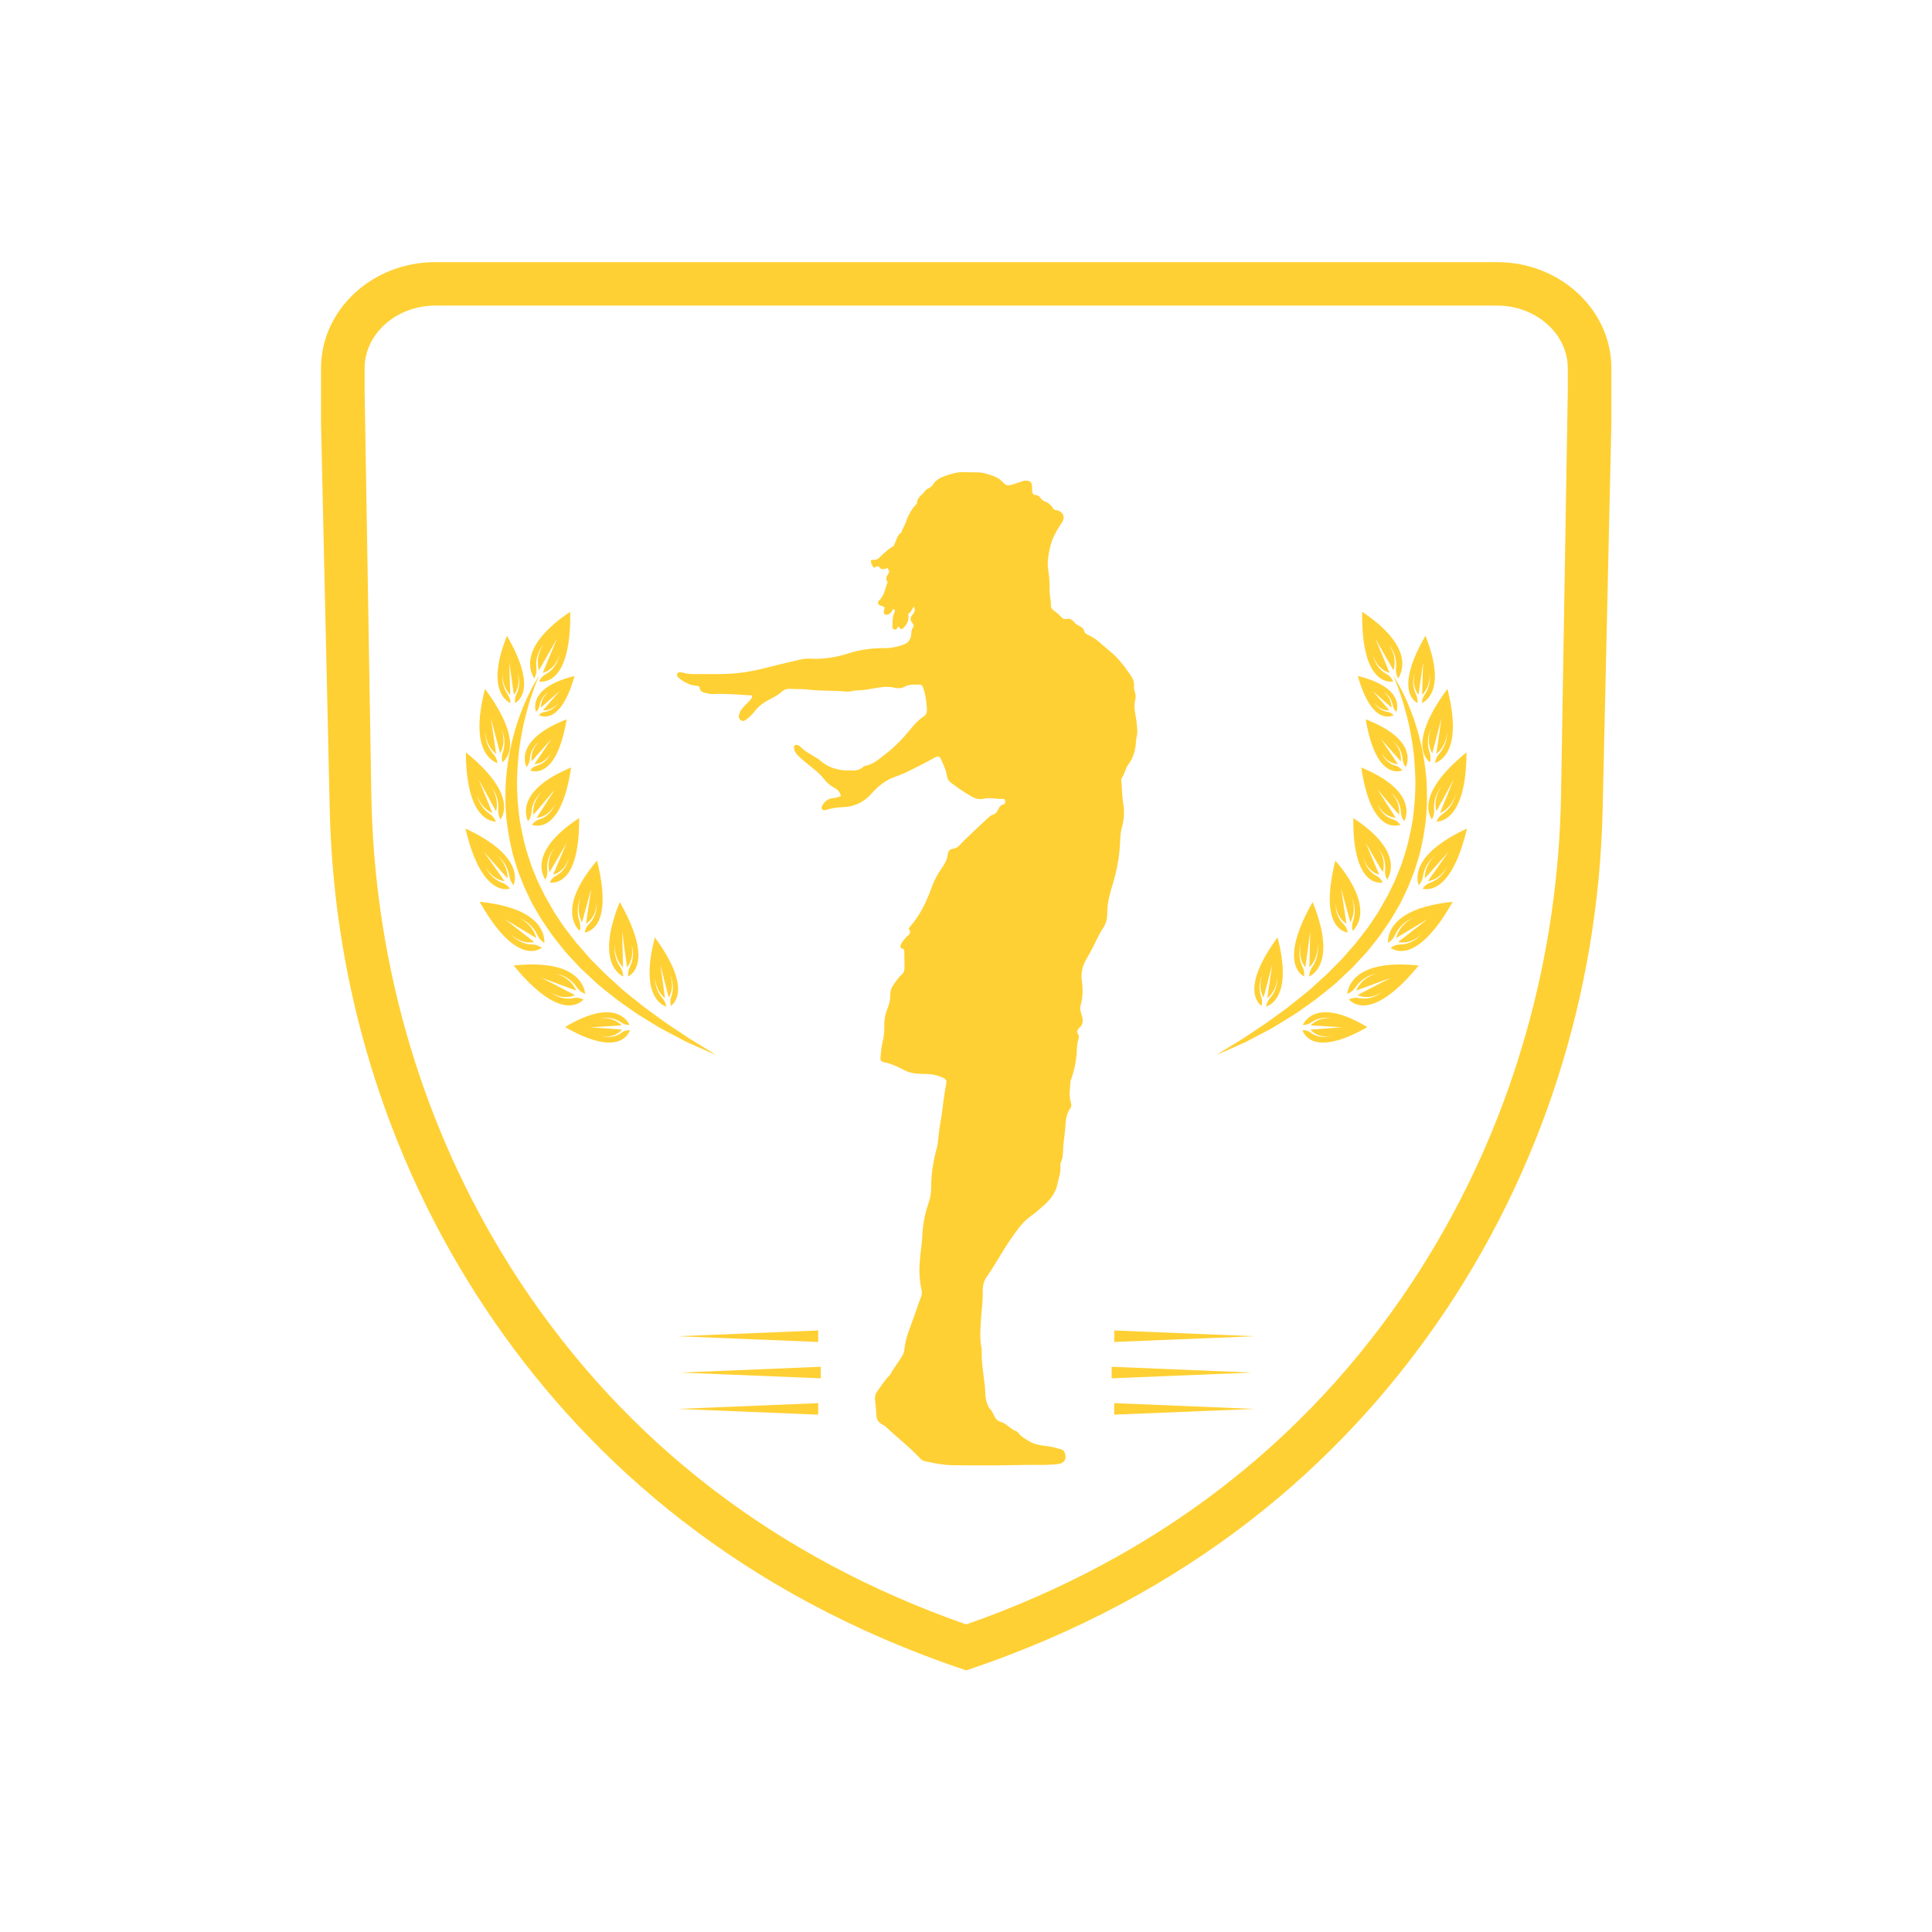 <svg xmlns="http://www.w3.org/2000/svg" xmlns:xlink="http://www.w3.org/1999/xlink" width="500" zoomAndPan="magnify" viewBox="0 0 375 375" height="500" preserveAspectRatio="xMidYMid meet" version="1.0"><defs><clipPath id="3656036b20"><path d="M 62.254 50.398 L 312.824 50.398 L 312.824 324.816 L 62.254 324.816 Z M 62.254 50.398 " clip-rule="nonzero"/></clipPath><clipPath id="95ddfe1e58"><path d="M 131.355 91.523 L 220.844 91.523 L 220.844 284.492 L 131.355 284.492 Z M 131.355 91.523 " clip-rule="nonzero"/></clipPath></defs><path fill="#ffd034" d="M 216.273 258.242 L 243.512 259.363 L 216.273 260.477 Z M 216.273 258.242 " fill-opacity="1" fill-rule="nonzero"/><path fill="#ffd034" d="M 215.773 265.289 L 243.031 266.414 L 215.773 267.531 Z M 215.773 265.289 " fill-opacity="1" fill-rule="nonzero"/><path fill="#ffd034" d="M 216.273 272.348 L 243.512 273.469 L 216.273 274.586 Z M 216.273 272.348 " fill-opacity="1" fill-rule="nonzero"/><path fill="#ffd034" d="M 158.809 260.477 L 131.562 259.363 L 158.809 258.242 Z M 158.809 260.477 " fill-opacity="1" fill-rule="nonzero"/><path fill="#ffd034" d="M 159.301 267.531 L 132.043 266.414 L 159.301 265.289 Z M 159.301 267.531 " fill-opacity="1" fill-rule="nonzero"/><path fill="#ffd034" d="M 158.809 274.586 L 131.562 273.469 L 158.809 272.348 Z M 158.809 274.586 " fill-opacity="1" fill-rule="nonzero"/><g clip-path="url(#3656036b20)"><path fill="#ffd034" d="M 304.309 75.789 L 303 154.184 C 302.488 185.531 293.945 216.301 277.707 243.156 C 276.527 245.109 275.312 247.043 274.059 248.941 C 253.398 280.109 224.301 302.422 187.539 315.301 C 150.777 302.422 121.676 280.109 101.023 248.941 C 99.77 247.043 98.547 245.109 97.367 243.156 C 81.137 216.301 72.586 185.531 72.074 154.184 L 70.77 75.789 L 70.77 71.492 C 70.77 64.781 76.938 59.312 84.52 59.312 L 290.559 59.312 C 298.141 59.312 304.309 64.781 304.309 71.492 Z M 290.559 50.879 L 84.52 50.879 C 72.246 50.879 62.309 60.113 62.309 71.492 L 62.309 82.172 L 64 157.094 C 64.805 192.84 75.863 227.691 96.32 257.066 C 114.867 283.695 143.469 309.484 187.539 324.219 C 231.605 309.484 260.211 283.695 278.754 257.066 C 299.211 227.691 310.273 192.84 311.074 157.094 L 312.77 82.172 L 312.77 71.492 C 312.77 60.113 302.832 50.879 290.559 50.879 " fill-opacity="1" fill-rule="nonzero"/></g><path fill="#ffd034" d="M 97.082 138.285 C 96.363 136.938 95.398 135.418 94.137 133.715 C 93.621 135.699 93.324 137.418 93.172 138.898 C 92.473 145.949 95.348 147.691 96.566 148.117 C 96.473 147.465 96.191 146.836 95.762 146.355 C 95.09 145.598 94.137 144.113 94.176 141.848 C 94.176 141.766 94.176 141.699 94.176 141.699 C 94.176 141.754 94.176 141.805 94.176 141.848 C 94.188 142.457 94.367 144.797 96.301 146.344 L 95.281 139.383 L 97.07 146.215 C 98.27 144.172 97.516 141.926 97.293 141.355 C 97.273 141.312 97.266 141.262 97.242 141.223 C 97.242 141.223 97.266 141.273 97.293 141.355 C 98.227 143.457 97.918 145.148 97.586 146.066 C 97.367 146.656 97.355 147.312 97.516 147.957 C 98.508 147.188 100.504 144.664 97.082 138.285 " fill-opacity="1" fill-rule="nonzero"/><path fill="#ffd034" d="M 100.594 127.816 C 100.082 126.527 99.359 125.062 98.398 123.391 C 97.727 125.094 97.266 126.582 96.973 127.871 C 95.602 134.047 98.035 135.953 99.094 136.477 C 99.07 135.891 98.891 135.305 98.547 134.824 C 98.023 134.055 97.305 132.621 97.586 130.625 C 97.594 130.543 97.605 130.488 97.605 130.488 C 97.594 130.543 97.594 130.574 97.586 130.625 C 97.527 131.16 97.457 133.262 99.039 134.875 L 98.848 128.562 L 99.746 134.863 C 101.055 133.199 100.605 131.109 100.465 130.574 C 100.445 130.527 100.434 130.488 100.422 130.445 C 100.422 130.445 100.434 130.488 100.465 130.574 C 101.086 132.559 100.625 134.008 100.23 134.793 C 99.973 135.293 99.895 135.879 99.973 136.465 C 100.945 135.898 103.023 133.914 100.594 127.816 " fill-opacity="1" fill-rule="nonzero"/><path fill="#ffd034" d="M 110.383 124.496 C 110.605 122.918 110.715 121.016 110.684 118.742 C 108.969 119.887 107.605 120.973 106.551 122.012 C 101.469 126.91 102.895 130.434 103.699 131.684 C 104.031 131.109 104.184 130.426 104.117 129.719 C 103.996 128.621 104.094 126.75 105.559 125.051 C 105.629 124.98 105.66 124.938 105.66 124.938 C 105.629 124.969 105.598 125.012 105.559 125.051 C 105.199 125.523 103.871 127.465 104.598 130.125 L 108.109 123.973 L 105.348 130.605 C 107.703 129.941 108.465 127.637 108.625 127.027 C 108.637 126.973 108.648 126.934 108.656 126.879 C 108.656 126.879 108.648 126.934 108.625 127.027 C 108.125 129.355 106.773 130.414 105.902 130.871 C 105.336 131.172 104.906 131.672 104.652 132.293 C 105.988 132.441 109.363 132.016 110.383 124.496 " fill-opacity="1" fill-rule="nonzero"/><path fill="#ffd034" d="M 94.328 149.656 C 93.324 148.543 92.039 147.336 90.426 146.035 C 90.426 148.137 90.566 149.918 90.797 151.426 C 91.879 158.57 95.016 159.438 96.266 159.488 C 96.012 158.875 95.602 158.344 95.078 157.992 C 94.254 157.445 92.992 156.262 92.473 154.031 C 92.453 153.934 92.441 153.883 92.441 153.883 C 92.453 153.934 92.465 153.977 92.473 154.031 C 92.633 154.617 93.387 156.871 95.582 157.82 L 92.902 151.266 L 96.281 157.477 C 96.895 155.109 95.633 153.109 95.281 152.625 C 95.258 152.578 95.227 152.547 95.199 152.504 C 95.199 152.504 95.227 152.547 95.281 152.625 C 96.684 154.418 96.805 156.168 96.715 157.172 C 96.664 157.809 96.812 158.473 97.133 159.059 C 97.863 158.012 99.129 154.93 94.328 149.656 " fill-opacity="1" fill-rule="nonzero"/><path fill="#ffd034" d="M 94.867 163.32 C 93.652 162.496 92.164 161.664 90.336 160.809 C 90.828 162.891 91.359 164.621 91.93 166.043 C 94.598 172.793 97.777 172.781 98.969 172.492 C 98.59 171.957 98.078 171.555 97.496 171.352 C 96.602 171.031 95.121 170.219 94.125 168.145 C 94.074 168.062 94.047 168.02 94.047 168.02 C 94.074 168.062 94.094 168.102 94.125 168.145 C 94.414 168.688 95.633 170.711 97.938 171.039 L 93.887 165.297 L 98.516 170.508 C 98.559 168 96.91 166.375 96.461 165.98 C 96.414 165.949 96.383 165.918 96.352 165.891 C 96.352 165.891 96.395 165.926 96.461 165.98 C 98.195 167.367 98.719 169.066 98.871 170.078 C 98.969 170.73 99.254 171.34 99.691 171.828 C 100.145 170.59 100.637 167.195 94.867 163.32 " fill-opacity="1" fill-rule="nonzero"/><path fill="#ffd034" d="M 112.098 164.121 C 112.309 162.66 112.426 160.898 112.406 158.785 C 110.812 159.828 109.531 160.836 108.539 161.781 C 103.793 166.289 105.098 169.578 105.84 170.742 C 106.152 170.207 106.289 169.562 106.227 168.918 C 106.129 167.902 106.238 166.16 107.617 164.602 C 107.672 164.527 107.703 164.492 107.703 164.492 C 107.672 164.527 107.637 164.559 107.617 164.602 C 107.266 165.043 106.02 166.824 106.672 169.301 L 109.984 163.617 L 107.371 169.762 C 109.57 169.16 110.285 167.027 110.445 166.461 C 110.453 166.414 110.465 166.375 110.477 166.32 C 110.477 166.32 110.465 166.375 110.445 166.461 C 109.953 168.617 108.699 169.59 107.887 170.004 C 107.363 170.27 106.953 170.742 106.711 171.305 C 107.965 171.457 111.086 171.094 112.098 164.121 " fill-opacity="1" fill-rule="nonzero"/><path fill="#ffd034" d="M 116.859 172.387 C 116.711 170.871 116.398 169.098 115.887 167.027 C 114.625 168.508 113.672 169.863 112.949 171.082 C 109.531 176.879 111.547 179.754 112.52 180.691 C 112.695 180.086 112.68 179.414 112.457 178.781 C 112.125 177.812 111.816 176.07 112.738 174.129 C 112.781 174.039 112.801 174 112.801 174 C 112.781 174.039 112.758 174.082 112.738 174.129 C 112.52 174.664 111.773 176.777 112.973 179.031 L 114.754 172.492 L 113.742 179.285 C 115.668 178.066 115.84 175.762 115.855 175.148 C 115.855 175.109 115.867 175.055 115.855 175.004 C 115.855 175.004 115.867 175.066 115.855 175.148 C 115.906 177.414 114.953 178.738 114.293 179.391 C 113.852 179.797 113.582 180.371 113.488 181.004 C 114.707 180.801 117.574 179.539 116.859 172.387 " fill-opacity="1" fill-rule="nonzero"/><path fill="#ffd034" d="M 122.688 179.988 C 122.129 178.57 121.344 176.938 120.301 175.078 C 119.539 176.957 119.023 178.59 118.688 180.02 C 117.141 186.82 119.809 188.957 120.973 189.547 C 120.953 188.895 120.762 188.25 120.383 187.707 C 119.809 186.863 119.023 185.262 119.348 183.066 C 119.355 182.969 119.367 182.914 119.367 182.914 C 119.355 182.969 119.355 183.008 119.348 183.066 C 119.277 183.66 119.188 185.977 120.93 187.77 L 120.762 180.801 L 121.711 187.77 C 123.156 185.934 122.688 183.629 122.527 183.027 C 122.516 182.988 122.504 182.938 122.48 182.895 C 122.48 182.895 122.504 182.945 122.527 183.027 C 123.211 185.23 122.688 186.832 122.246 187.688 C 121.957 188.242 121.863 188.883 121.957 189.535 C 123.027 188.926 125.344 186.75 122.688 179.988 " fill-opacity="1" fill-rule="nonzero"/><path fill="#ffd034" d="M 113.809 197.297 C 112.609 197.754 111.227 198.414 109.672 199.359 C 111.355 200.316 112.82 201.012 114.094 201.484 C 120.129 203.727 121.828 201.129 122.277 199.965 C 121.703 199.922 121.152 200.074 120.703 200.414 C 120 200.949 118.648 201.605 116.711 201.074 C 116.621 201.051 116.582 201.043 116.582 201.043 C 116.621 201.051 116.668 201.062 116.711 201.074 C 117.234 201.191 119.258 201.516 120.723 199.844 L 114.645 199.398 L 120.672 199.027 C 118.977 197.34 116.988 197.637 116.488 197.742 C 116.441 197.754 116.398 197.754 116.359 197.777 C 116.359 197.777 116.41 197.754 116.488 197.742 C 118.355 197.23 119.793 197.922 120.574 198.461 C 121.07 198.816 121.645 198.969 122.203 198.93 C 121.605 197.754 119.559 195.141 113.809 197.297 " fill-opacity="1" fill-rule="nonzero"/><path fill="#ffd034" d="M 129.84 186.227 C 129.176 184.961 128.273 183.543 127.109 181.941 C 126.617 183.801 126.328 185.402 126.188 186.781 C 125.516 193.344 128.191 194.992 129.324 195.387 C 129.238 194.789 128.984 194.199 128.574 193.742 C 127.953 193.039 127.066 191.648 127.121 189.535 C 127.121 189.449 127.121 189.395 127.121 189.395 C 127.121 189.449 127.121 189.488 127.121 189.535 C 127.129 190.102 127.289 192.285 129.086 193.742 L 128.156 187.234 L 129.809 193.625 C 130.93 191.723 130.238 189.617 130.031 189.086 C 130.008 189.043 130 188.996 129.977 188.957 C 129.977 188.957 130 189.012 130.031 189.086 C 130.898 191.047 130.59 192.629 130.277 193.484 C 130.086 194.027 130.066 194.648 130.227 195.254 C 131.133 194.531 133.02 192.195 129.84 186.227 " fill-opacity="1" fill-rule="nonzero"/><path fill="#ffd034" d="M 109.738 154.105 C 110.164 152.715 110.551 151.023 110.863 148.961 C 109.109 149.695 107.684 150.441 106.535 151.18 C 101.117 154.707 101.918 158.129 102.48 159.398 C 102.871 158.945 103.109 158.352 103.152 157.707 C 103.203 156.699 103.57 155.023 105.188 153.754 C 105.25 153.691 105.297 153.672 105.297 153.672 C 105.25 153.691 105.219 153.723 105.188 153.754 C 104.77 154.117 103.262 155.633 103.539 158.152 L 107.703 153.23 L 104.172 158.73 C 106.441 158.535 107.492 156.594 107.734 156.07 C 107.746 156.027 107.766 155.996 107.785 155.945 C 107.785 155.945 107.766 155.996 107.734 156.07 C 106.922 158.09 105.52 158.805 104.637 159.059 C 104.074 159.23 103.602 159.605 103.27 160.113 C 104.504 160.492 107.684 160.707 109.738 154.105 " fill-opacity="1" fill-rule="nonzero"/><path fill="#ffd034" d="M 108.879 144.25 C 109.301 143.004 109.684 141.477 109.992 139.613 C 108.387 140.246 107.082 140.891 106.031 141.527 C 101.035 144.605 101.707 147.734 102.188 148.895 C 102.551 148.488 102.789 147.957 102.832 147.371 C 102.91 146.457 103.262 144.957 104.746 143.832 C 104.812 143.781 104.855 143.758 104.855 143.758 C 104.812 143.781 104.789 143.801 104.746 143.832 C 104.375 144.152 102.973 145.488 103.172 147.785 L 107.051 143.418 L 103.73 148.316 C 105.809 148.188 106.793 146.457 107.031 145.992 C 107.043 145.949 107.062 145.914 107.082 145.871 C 107.082 145.871 107.062 145.914 107.031 145.992 C 106.25 147.797 104.965 148.418 104.156 148.629 C 103.645 148.77 103.203 149.102 102.895 149.555 C 104.008 149.918 106.902 150.188 108.879 144.25 " fill-opacity="1" fill-rule="nonzero"/><path fill="#ffd034" d="M 110.164 134.984 C 110.637 133.977 111.098 132.73 111.527 131.203 C 110.09 131.562 108.926 131.961 107.965 132.398 C 103.422 134.461 103.723 137.16 104.031 138.184 C 104.383 137.875 104.617 137.461 104.715 136.969 C 104.855 136.211 105.297 134.984 106.672 134.199 C 106.73 134.16 106.762 134.148 106.762 134.148 C 106.73 134.16 106.699 134.18 106.672 134.199 C 106.312 134.43 104.996 135.406 104.977 137.352 L 108.668 134.098 L 105.398 137.863 C 107.191 137.984 108.188 136.625 108.418 136.254 C 108.445 136.223 108.465 136.199 108.484 136.16 C 108.484 136.16 108.465 136.199 108.418 136.254 C 107.605 137.684 106.441 138.082 105.742 138.176 C 105.285 138.242 104.875 138.465 104.578 138.816 C 105.496 139.242 107.949 139.766 110.164 134.984 " fill-opacity="1" fill-rule="nonzero"/><path fill="#ffd034" d="M 98.32 175.973 C 96.875 175.57 95.152 175.246 93.094 175.035 C 94.219 177.008 95.27 178.598 96.254 179.867 C 100.945 185.895 104.062 184.719 105.156 183.98 C 104.617 183.562 103.984 183.328 103.355 183.328 C 102.371 183.328 100.676 183.027 99.062 181.246 C 98.988 181.184 98.953 181.145 98.953 181.145 C 98.988 181.184 99.031 181.215 99.062 181.246 C 99.512 181.707 101.336 183.34 103.699 182.848 L 97.957 178.387 L 104.105 182.082 C 103.375 179.465 101.258 178.387 100.703 178.152 C 100.645 178.129 100.605 178.105 100.562 178.098 C 100.562 178.098 100.613 178.105 100.703 178.152 C 102.832 178.953 103.863 180.523 104.316 181.516 C 104.605 182.152 105.09 182.676 105.66 183.02 C 105.719 181.578 105.176 177.883 98.32 175.973 " fill-opacity="1" fill-rule="nonzero"/><path fill="#ffd034" d="M 105.059 187.262 C 103.551 187.152 101.781 187.184 99.703 187.406 C 101.172 189.195 102.5 190.594 103.711 191.68 C 109.43 196.848 112.309 194.992 113.262 194.008 C 112.648 193.688 111.988 193.582 111.367 193.719 C 110.383 193.934 108.648 193.977 106.73 192.5 C 106.641 192.449 106.602 192.406 106.602 192.406 C 106.641 192.449 106.684 192.469 106.73 192.5 C 107.254 192.879 109.352 194.168 111.613 193.152 L 105.137 189.801 L 111.879 192.285 C 110.703 189.758 108.41 189.105 107.812 188.977 C 107.758 188.977 107.715 188.957 107.664 188.957 C 107.664 188.957 107.715 188.965 107.812 188.977 C 110.059 189.348 111.367 190.738 111.996 191.66 C 112.395 192.258 112.961 192.688 113.594 192.918 C 113.402 191.422 112.199 187.758 105.059 187.262 " fill-opacity="1" fill-rule="nonzero"/><path fill="#ffd034" d="M 104.652 131.148 C 104.652 131.148 104.445 131.449 104.105 132.023 C 103.762 132.609 103.25 133.465 102.703 134.609 C 102.148 135.738 101.527 137.137 100.926 138.805 C 100.293 140.461 99.734 142.383 99.242 144.504 C 98.75 146.629 98.387 148.98 98.195 151.488 C 98.055 154.012 98.035 156.68 98.355 159.426 C 98.418 160.105 98.559 160.789 98.656 161.484 C 98.75 162.176 98.859 162.883 99.031 163.566 C 99.18 164.27 99.34 164.965 99.492 165.668 C 99.684 166.363 99.91 167.047 100.121 167.742 L 100.445 168.789 C 100.562 169.129 100.711 169.473 100.828 169.812 C 101.098 170.496 101.367 171.18 101.629 171.863 C 101.918 172.531 102.25 173.195 102.562 173.859 C 102.883 174.523 103.172 175.207 103.562 175.832 C 104.309 177.109 105.008 178.406 105.859 179.594 C 106.281 180.199 106.684 180.812 107.102 181.406 C 107.535 181.992 107.996 182.551 108.445 183.129 C 108.891 183.691 109.332 184.258 109.793 184.816 C 110.273 185.34 110.754 185.848 111.234 186.371 C 111.719 186.883 112.199 187.395 112.68 187.91 C 113.188 188.379 113.691 188.863 114.191 189.328 C 114.684 189.789 115.176 190.262 115.668 190.719 C 116.16 191.18 116.699 191.57 117.203 192.004 C 117.715 192.406 118.223 192.809 118.727 193.219 C 119.227 193.625 119.719 194.016 120.23 194.371 C 121.25 195.094 122.234 195.801 123.199 196.473 C 124.164 197.145 125.156 197.691 126.066 198.277 C 127 198.836 127.871 199.41 128.746 199.871 C 129.625 200.328 130.449 200.77 131.23 201.172 C 132.012 201.574 132.727 201.977 133.418 202.316 C 134.109 202.621 134.742 202.914 135.324 203.168 C 137.621 204.203 138.953 204.746 138.953 204.746 C 138.953 204.746 137.73 203.969 135.594 202.668 C 135.055 202.336 134.465 201.984 133.82 201.586 C 133.188 201.16 132.516 200.711 131.785 200.234 C 131.07 199.754 130.301 199.238 129.484 198.695 C 128.672 198.152 127.859 197.52 126.988 196.902 C 126.145 196.262 125.215 195.648 124.332 194.914 C 123.438 194.199 122.516 193.453 121.574 192.695 C 121.082 192.316 120.629 191.902 120.168 191.488 C 119.707 191.059 119.246 190.645 118.766 190.203 C 118.305 189.781 117.812 189.363 117.352 188.914 C 116.891 188.453 116.43 187.988 115.969 187.516 C 115.5 187.043 115.039 186.578 114.566 186.105 C 114.121 185.594 113.68 185.09 113.242 184.578 C 112.789 184.066 112.348 183.551 111.898 183.039 C 111.484 182.504 111.055 181.961 110.637 181.418 C 110.223 180.875 109.793 180.328 109.387 179.777 C 109 179.195 108.617 178.621 108.227 178.047 C 107.426 176.91 106.793 175.66 106.098 174.465 C 105.719 173.871 105.445 173.238 105.137 172.621 C 104.836 171.988 104.516 171.371 104.234 170.742 C 103.977 170.102 103.723 169.461 103.461 168.828 C 103.332 168.496 103.195 168.191 103.09 167.871 L 102.77 166.887 C 101.867 164.301 101.289 161.664 100.875 159.105 C 100.496 156.52 100.344 153.984 100.344 151.586 C 100.414 149.172 100.562 146.898 100.863 144.805 C 101.195 142.711 101.535 140.801 101.977 139.129 C 102.402 137.449 102.82 136 103.238 134.824 C 103.633 133.637 103.977 132.719 104.234 132.098 C 104.492 131.48 104.652 131.148 104.652 131.148 " fill-opacity="1" fill-rule="nonzero"/><path fill="#ffd034" d="M 278 138.285 C 278.715 136.938 279.676 135.418 280.941 133.715 C 281.453 135.699 281.754 137.418 281.902 138.898 C 282.602 145.949 279.734 147.691 278.512 148.117 C 278.605 147.465 278.883 146.836 279.312 146.355 C 279.988 145.598 280.941 144.113 280.898 141.848 C 280.898 141.766 280.898 141.699 280.898 141.699 C 280.898 141.754 280.898 141.805 280.898 141.848 C 280.887 142.457 280.707 144.797 278.781 146.344 L 279.797 139.383 L 278.008 146.215 C 276.809 144.172 277.559 141.926 277.781 141.355 C 277.801 141.312 277.812 141.262 277.84 141.223 C 277.84 141.223 277.812 141.273 277.781 141.355 C 276.848 143.457 277.16 145.148 277.492 146.066 C 277.707 146.656 277.719 147.312 277.559 147.957 C 276.574 147.188 274.57 144.664 278 138.285 " fill-opacity="1" fill-rule="nonzero"/><path fill="#ffd034" d="M 274.48 127.816 C 275 126.527 275.715 125.062 276.68 123.391 C 277.355 125.094 277.812 126.582 278.102 127.871 C 279.477 134.047 277.047 135.953 275.984 136.477 C 276.004 135.891 276.188 135.305 276.527 134.824 C 277.055 134.055 277.77 132.621 277.492 130.625 C 277.48 130.543 277.469 130.488 277.469 130.488 C 277.48 130.543 277.48 130.574 277.492 130.625 C 277.547 131.16 277.621 133.262 276.035 134.875 L 276.227 128.562 L 275.332 134.863 C 274.02 133.199 274.473 131.109 274.613 130.574 C 274.633 130.527 274.645 130.488 274.652 130.445 C 274.652 130.445 274.633 130.488 274.613 130.574 C 273.992 132.559 274.453 134.008 274.852 134.793 C 275.105 135.293 275.18 135.879 275.105 136.465 C 274.129 135.898 272.055 133.914 274.48 127.816 " fill-opacity="1" fill-rule="nonzero"/><path fill="#ffd034" d="M 264.695 124.496 C 264.473 122.918 264.363 121.016 264.395 118.742 C 266.109 119.887 267.469 120.973 268.531 122.012 C 273.605 126.91 272.184 130.434 271.379 131.684 C 271.047 131.109 270.898 130.426 270.961 129.719 C 271.078 128.621 270.98 126.75 269.516 125.051 C 269.449 124.98 269.418 124.938 269.418 124.938 C 269.449 124.969 269.484 125.012 269.516 125.051 C 269.879 125.523 271.211 127.465 270.48 130.125 L 266.969 123.973 L 269.727 130.605 C 267.371 129.941 266.609 127.637 266.449 127.027 C 266.441 126.973 266.43 126.934 266.418 126.879 C 266.418 126.879 266.43 126.934 266.449 127.027 C 266.957 129.355 268.305 130.414 269.184 130.871 C 269.738 131.172 270.168 131.672 270.426 132.293 C 269.086 132.441 265.715 132.016 264.695 124.496 " fill-opacity="1" fill-rule="nonzero"/><path fill="#ffd034" d="M 280.75 149.656 C 281.754 148.543 283.043 147.336 284.648 146.035 C 284.648 148.137 284.508 149.918 284.281 151.426 C 283.203 158.57 280.066 159.438 278.812 159.488 C 279.066 158.875 279.477 158.344 279.996 157.992 C 280.82 157.445 282.086 156.262 282.602 154.031 C 282.625 153.934 282.633 153.883 282.633 153.883 C 282.625 153.934 282.613 153.977 282.602 154.031 C 282.441 154.617 281.691 156.871 279.496 157.82 L 282.172 151.266 L 278.801 157.477 C 278.18 155.109 279.445 153.109 279.797 152.625 C 279.816 152.578 279.848 152.547 279.883 152.504 C 279.883 152.504 279.848 152.547 279.797 152.625 C 278.391 154.418 278.273 156.168 278.359 157.172 C 278.414 157.809 278.262 158.473 277.941 159.059 C 277.215 158.012 275.953 154.93 280.75 149.656 " fill-opacity="1" fill-rule="nonzero"/><path fill="#ffd034" d="M 280.215 163.32 C 281.422 162.496 282.914 161.664 284.742 160.809 C 284.25 162.891 283.715 164.621 283.145 166.043 C 280.48 172.793 277.301 172.781 276.113 172.492 C 276.488 171.957 277 171.555 277.578 171.352 C 278.48 171.031 279.957 170.219 280.949 168.145 C 281.008 168.062 281.027 168.02 281.027 168.02 C 281.008 168.062 280.988 168.102 280.949 168.145 C 280.66 168.688 279.445 170.711 277.141 171.039 L 281.188 165.297 L 276.559 170.508 C 276.516 168 278.168 166.375 278.621 165.98 C 278.66 165.949 278.691 165.918 278.723 165.891 C 278.723 165.891 278.684 165.926 278.621 165.98 C 276.887 167.367 276.355 169.066 276.207 170.078 C 276.113 170.73 275.824 171.34 275.383 171.828 C 274.934 170.59 274.441 167.195 280.215 163.32 " fill-opacity="1" fill-rule="nonzero"/><path fill="#ffd034" d="M 262.98 164.121 C 262.77 162.66 262.648 160.898 262.676 158.785 C 264.27 159.828 265.543 160.836 266.539 161.781 C 271.281 166.289 269.977 169.578 269.234 170.742 C 268.926 170.207 268.785 169.562 268.852 168.918 C 268.945 167.902 268.844 166.16 267.461 164.602 C 267.402 164.527 267.371 164.492 267.371 164.492 C 267.402 164.527 267.438 164.559 267.461 164.602 C 267.812 165.043 269.055 166.824 268.402 169.301 L 265.094 163.617 L 267.703 169.762 C 265.508 169.16 264.793 167.027 264.633 166.461 C 264.621 166.414 264.613 166.375 264.602 166.32 C 264.602 166.32 264.613 166.375 264.633 166.461 C 265.125 168.617 266.379 169.59 267.191 170.004 C 267.715 170.27 268.121 170.742 268.371 171.305 C 267.117 171.457 263.988 171.094 262.98 164.121 " fill-opacity="1" fill-rule="nonzero"/><path fill="#ffd034" d="M 258.215 172.387 C 258.367 170.871 258.676 169.098 259.188 167.027 C 260.453 168.508 261.41 169.863 262.125 171.082 C 265.543 176.879 263.527 179.754 262.555 180.691 C 262.383 180.086 262.395 179.414 262.617 178.781 C 262.949 177.812 263.262 176.07 262.34 174.129 C 262.297 174.039 262.277 174 262.277 174 C 262.297 174.039 262.316 174.082 262.34 174.129 C 262.555 174.664 263.305 176.777 262.105 179.031 L 260.328 172.492 L 261.332 179.285 C 259.406 178.066 259.234 175.762 259.227 175.148 C 259.227 175.109 259.215 175.055 259.227 175.004 C 259.227 175.004 259.215 175.066 259.227 175.148 C 259.168 177.414 260.121 178.738 260.789 179.391 C 261.223 179.797 261.492 180.371 261.594 181.004 C 260.371 180.801 257.5 179.539 258.215 172.387 " fill-opacity="1" fill-rule="nonzero"/><path fill="#ffd034" d="M 252.391 179.988 C 252.949 178.57 253.73 176.938 254.781 175.078 C 255.539 176.957 256.055 178.59 256.387 180.02 C 257.941 186.82 255.273 188.957 254.105 189.547 C 254.125 188.895 254.32 188.25 254.695 187.707 C 255.273 186.863 256.055 185.262 255.734 183.066 C 255.719 182.969 255.711 182.914 255.711 182.914 C 255.719 182.969 255.719 183.008 255.734 183.066 C 255.797 183.66 255.895 185.977 254.148 187.77 L 254.32 180.801 L 253.367 187.77 C 251.918 185.934 252.391 183.629 252.551 183.027 C 252.559 182.988 252.574 182.938 252.598 182.895 C 252.598 182.895 252.574 182.945 252.551 183.027 C 251.867 185.23 252.391 186.832 252.828 187.688 C 253.121 188.242 253.219 188.883 253.121 189.535 C 252.047 188.926 249.738 186.75 252.391 179.988 " fill-opacity="1" fill-rule="nonzero"/><path fill="#ffd034" d="M 261.262 197.297 C 262.469 197.754 263.852 198.414 265.402 199.359 C 263.723 200.316 262.254 201.012 260.98 201.484 C 254.953 203.727 253.25 201.129 252.797 199.965 C 253.379 199.922 253.922 200.074 254.371 200.414 C 255.078 200.949 256.43 201.605 258.367 201.074 C 258.453 201.051 258.496 201.043 258.496 201.043 C 258.453 201.051 258.414 201.062 258.367 201.074 C 257.844 201.191 255.816 201.516 254.352 199.844 L 260.434 199.398 L 254.402 199.027 C 256.098 197.34 258.086 197.637 258.594 197.742 C 258.637 197.754 258.676 197.754 258.719 197.777 C 258.719 197.777 258.668 197.754 258.594 197.742 C 256.719 197.23 255.285 197.922 254.504 198.461 C 254.012 198.816 253.43 198.969 252.871 198.93 C 253.473 197.754 255.516 195.141 261.262 197.297 " fill-opacity="1" fill-rule="nonzero"/><path fill="#ffd034" d="M 245.238 186.227 C 245.902 184.961 246.801 183.543 247.969 181.941 C 248.457 183.801 248.75 185.402 248.887 186.781 C 249.562 193.344 246.891 194.992 245.75 195.387 C 245.84 194.789 246.098 194.199 246.5 193.742 C 247.121 193.039 248.012 191.648 247.957 189.535 C 247.957 189.449 247.957 189.395 247.957 189.395 C 247.957 189.449 247.957 189.488 247.957 189.535 C 247.945 190.102 247.785 192.285 245.988 193.742 L 246.922 187.234 L 245.27 193.625 C 244.145 191.723 244.844 189.617 245.047 189.086 C 245.066 189.043 245.078 188.996 245.098 188.957 C 245.098 188.957 245.078 189.012 245.047 189.086 C 244.176 191.047 244.488 192.629 244.797 193.484 C 244.996 194.027 245.016 194.648 244.855 195.254 C 243.941 194.531 242.059 192.195 245.238 186.227 " fill-opacity="1" fill-rule="nonzero"/><path fill="#ffd034" d="M 265.336 154.105 C 264.91 152.715 264.523 151.023 264.211 148.961 C 265.969 149.695 267.391 150.441 268.543 151.18 C 273.961 154.707 273.156 158.129 272.598 159.398 C 272.203 158.945 271.965 158.352 271.926 157.707 C 271.871 156.699 271.504 155.023 269.891 153.754 C 269.828 153.691 269.785 153.672 269.785 153.672 C 269.828 153.691 269.859 153.723 269.891 153.754 C 270.309 154.117 271.816 155.633 271.539 158.152 L 267.371 153.23 L 270.91 158.73 C 268.637 158.535 267.59 156.594 267.34 156.07 C 267.332 156.027 267.309 155.996 267.289 155.945 C 267.289 155.945 267.309 155.996 267.34 156.07 C 268.152 158.09 269.559 158.805 270.438 159.059 C 271.004 159.23 271.473 159.605 271.805 160.113 C 270.578 160.492 267.391 160.707 265.336 154.105 " fill-opacity="1" fill-rule="nonzero"/><path fill="#ffd034" d="M 266.195 144.25 C 265.777 143.004 265.395 141.477 265.082 139.613 C 266.688 140.246 267.992 140.891 269.043 141.527 C 274.047 144.605 273.367 147.734 272.887 148.895 C 272.523 148.488 272.285 147.957 272.246 147.371 C 272.172 146.457 271.816 144.957 270.328 143.832 C 270.266 143.781 270.219 143.758 270.219 143.758 C 270.266 143.781 270.289 143.801 270.328 143.832 C 270.703 144.152 272.105 145.488 271.902 147.785 L 268.023 143.418 L 271.344 148.316 C 269.266 148.188 268.285 146.457 268.051 145.992 C 268.035 145.949 268.016 145.914 267.992 145.871 C 267.992 145.871 268.016 145.914 268.051 145.992 C 268.832 147.797 270.117 148.418 270.918 148.629 C 271.434 148.77 271.871 149.102 272.184 149.555 C 271.07 149.918 268.176 150.188 266.195 144.25 " fill-opacity="1" fill-rule="nonzero"/><path fill="#ffd034" d="M 264.91 134.984 C 264.441 133.977 263.98 132.73 263.551 131.203 C 264.984 131.562 266.156 131.961 267.117 132.398 C 271.656 134.461 271.359 137.16 271.047 138.184 C 270.691 137.875 270.457 137.461 270.359 136.969 C 270.219 136.211 269.785 134.984 268.402 134.199 C 268.344 134.16 268.312 134.148 268.312 134.148 C 268.344 134.16 268.383 134.18 268.402 134.199 C 268.766 134.43 270.082 135.406 270.105 137.352 L 266.41 134.098 L 269.676 137.863 C 267.891 137.984 266.891 136.625 266.656 136.254 C 266.637 136.223 266.609 136.199 266.59 136.16 C 266.59 136.16 266.609 136.199 266.656 136.254 C 267.469 137.684 268.637 138.082 269.336 138.176 C 269.797 138.242 270.199 138.465 270.5 138.816 C 269.578 139.242 267.129 139.766 264.91 134.984 " fill-opacity="1" fill-rule="nonzero"/><path fill="#ffd034" d="M 276.754 175.973 C 278.199 175.57 279.926 175.246 281.98 175.035 C 280.855 177.008 279.805 178.598 278.82 179.867 C 274.129 185.895 271.012 184.719 269.918 183.98 C 270.457 183.562 271.09 183.328 271.723 183.328 C 272.707 183.328 274.398 183.027 276.016 181.246 C 276.094 181.184 276.125 181.145 276.125 181.145 C 276.094 181.184 276.047 181.215 276.016 181.246 C 275.566 181.707 273.746 183.34 271.379 182.848 L 277.117 178.387 L 270.973 182.082 C 271.703 179.465 273.82 178.387 274.379 178.152 C 274.43 178.129 274.473 178.105 274.52 178.098 C 274.52 178.098 274.461 178.105 274.379 178.152 C 272.246 178.953 271.219 180.523 270.758 181.516 C 270.469 182.152 269.988 182.676 269.418 183.02 C 269.355 181.578 269.898 177.883 276.754 175.973 " fill-opacity="1" fill-rule="nonzero"/><path fill="#ffd034" d="M 270.02 187.262 C 271.531 187.152 273.297 187.184 275.371 187.406 C 273.906 189.195 272.578 190.594 271.371 191.68 C 265.648 196.848 262.77 194.992 261.816 194.008 C 262.426 193.688 263.09 193.582 263.711 193.719 C 264.695 193.934 266.43 193.977 268.344 192.5 C 268.434 192.449 268.477 192.406 268.477 192.406 C 268.434 192.449 268.391 192.469 268.344 192.5 C 267.824 192.879 265.727 194.168 263.469 193.152 L 269.945 189.801 L 263.199 192.285 C 264.375 189.758 266.668 189.105 267.27 188.977 C 267.32 188.977 267.363 188.957 267.418 188.957 C 267.418 188.957 267.363 188.965 267.27 188.977 C 265.016 189.348 263.711 190.738 263.078 191.66 C 262.684 192.258 262.117 192.688 261.484 192.918 C 261.676 191.422 262.875 187.758 270.02 187.262 " fill-opacity="1" fill-rule="nonzero"/><path fill="#ffd034" d="M 270.426 131.148 C 270.426 131.148 270.629 131.449 270.973 132.023 C 271.312 132.609 271.832 133.465 272.375 134.609 C 272.93 135.738 273.551 137.137 274.152 138.805 C 274.781 140.461 275.344 142.383 275.832 144.504 C 276.324 146.629 276.688 148.98 276.887 151.488 C 277.02 154.012 277.047 156.68 276.727 159.426 C 276.656 160.105 276.516 160.789 276.426 161.484 C 276.324 162.176 276.219 162.883 276.047 163.566 C 275.895 164.27 275.734 164.965 275.586 165.668 C 275.395 166.363 275.172 167.047 274.953 167.742 L 274.633 168.789 C 274.52 169.129 274.367 169.473 274.238 169.812 C 273.98 170.496 273.711 171.18 273.445 171.863 C 273.156 172.531 272.824 173.195 272.516 173.859 C 272.191 174.523 271.902 175.207 271.52 175.832 C 270.77 177.109 270.07 178.406 269.215 179.594 C 268.797 180.199 268.391 180.812 267.973 181.406 C 267.543 181.992 267.082 182.551 266.637 183.129 C 266.188 183.691 265.746 184.258 265.285 184.816 C 264.805 185.34 264.32 185.848 263.84 186.371 C 263.359 186.883 262.875 187.395 262.395 187.91 C 261.895 188.379 261.387 188.863 260.883 189.328 C 260.391 189.789 259.898 190.262 259.406 190.719 C 258.914 191.18 258.375 191.57 257.875 192.004 C 257.359 192.406 256.859 192.809 256.352 193.219 C 255.848 193.625 255.355 194.016 254.844 194.371 C 253.824 195.094 252.84 195.801 251.875 196.473 C 250.914 197.145 249.918 197.691 249.008 198.277 C 248.074 198.836 247.211 199.41 246.332 199.871 C 245.449 200.328 244.625 200.77 243.844 201.172 C 243.062 201.574 242.348 201.977 241.66 202.316 C 240.965 202.621 240.332 202.914 239.754 203.168 C 237.453 204.203 236.121 204.746 236.121 204.746 C 236.121 204.746 237.344 203.969 239.488 202.668 C 240.023 202.336 240.613 201.984 241.254 201.586 C 241.887 201.16 242.559 200.711 243.289 200.234 C 244.004 199.754 244.777 199.238 245.59 198.695 C 246.402 198.152 247.223 197.52 248.086 196.902 C 248.93 196.262 249.863 195.648 250.742 194.914 C 251.645 194.199 252.559 193.453 253.504 192.695 C 254 192.316 254.445 191.902 254.906 191.488 C 255.367 191.059 255.828 190.645 256.309 190.203 C 256.77 189.781 257.262 189.363 257.723 188.914 C 258.184 188.453 258.645 187.988 259.105 187.516 C 259.578 187.043 260.039 186.578 260.512 186.105 C 260.961 185.594 261.395 185.09 261.836 184.578 C 262.285 184.066 262.727 183.551 263.176 183.039 C 263.59 182.504 264.02 181.961 264.441 181.418 C 264.855 180.875 265.285 180.328 265.695 179.777 C 266.078 179.195 266.465 178.621 266.848 178.047 C 267.652 176.91 268.285 175.66 268.977 174.465 C 269.355 173.871 269.637 173.238 269.945 172.621 C 270.242 171.988 270.566 171.371 270.84 170.742 C 271.102 170.102 271.359 169.461 271.613 168.828 C 271.742 168.496 271.883 168.191 271.992 167.871 L 272.312 166.887 C 273.207 164.301 273.789 161.664 274.207 159.105 C 274.582 156.52 274.73 153.984 274.73 151.586 C 274.664 149.172 274.52 146.898 274.219 144.805 C 273.887 142.711 273.539 140.801 273.105 139.129 C 272.676 137.449 272.254 136 271.84 134.824 C 271.441 133.637 271.102 132.719 270.84 132.098 C 270.586 131.48 270.426 131.148 270.426 131.148 " fill-opacity="1" fill-rule="nonzero"/><g clip-path="url(#95ddfe1e58)"><path fill="#ffd034" d="M 220.684 140.922 C 220.621 139.227 219.902 137.59 220.344 135.848 C 220.484 135.309 220.438 134.707 220.238 134.152 C 220.121 133.824 220.09 133.48 220.113 133.141 C 220.184 132.324 219.867 131.641 219.422 131.008 C 218.246 129.336 217.039 127.695 215.422 126.395 C 214.133 125.352 213.012 124.105 211.473 123.375 C 211.051 123.172 210.516 122.918 210.395 122.41 C 210.281 121.906 209.949 121.734 209.582 121.551 C 209.137 121.332 208.738 121.09 208.422 120.676 C 208.109 120.266 207.586 120 207.121 120.121 C 206.457 120.285 206.137 119.945 205.781 119.551 C 205.445 119.188 205.051 118.891 204.656 118.59 C 204.34 118.344 203.988 118.066 203.988 117.582 C 203.988 116.484 203.703 115.406 203.734 114.293 C 203.766 113.043 203.633 111.77 203.449 110.539 C 203.23 109.059 203.496 107.676 203.809 106.281 C 204.195 104.52 205.074 102.973 206.074 101.488 C 206.789 100.43 206.469 99.484 205.273 99.066 C 204.992 98.969 204.625 99.027 204.453 98.734 C 204.039 98.027 203.43 97.523 202.699 97.289 C 202 97.066 201.902 96.133 201.137 96.113 C 200.469 96.086 200.328 95.699 200.336 95.133 C 200.344 94.828 200.348 94.523 200.305 94.223 C 200.223 93.602 199.965 93.355 199.348 93.293 C 198.965 93.254 198.602 93.34 198.238 93.477 C 197.602 93.715 196.949 93.914 196.297 94.113 C 195.711 94.289 195.148 94.191 194.75 93.703 C 193.848 92.602 192.555 92.293 191.289 91.91 C 190.105 91.555 188.883 91.746 187.68 91.648 C 186.082 91.516 184.609 91.93 183.148 92.484 C 182.355 92.785 181.652 93.215 181.172 93.945 C 180.934 94.305 180.641 94.613 180.25 94.766 C 179.867 94.91 179.613 95.191 179.395 95.484 C 178.871 96.184 177.918 96.613 177.996 97.703 C 178 97.754 177.914 97.816 177.855 97.867 C 176.809 98.91 176.219 100.211 175.734 101.574 C 175.516 102.172 175.086 102.691 174.98 103.352 C 174.117 103.863 174.008 104.836 173.621 105.641 C 173.543 105.805 173.48 105.988 173.289 106.086 C 172.57 106.457 172 107.023 171.383 107.543 C 170.797 108.031 170.352 108.895 169.344 108.648 C 169.191 108.613 169.02 108.777 169.035 108.926 C 169.078 109.344 169.242 109.738 169.504 110.062 C 169.715 110.328 169.895 110.059 170.082 109.961 C 170.273 109.863 170.551 109.93 170.617 110.023 C 171.125 110.758 171.723 110.449 172.32 110.227 C 172.336 110.562 172.703 110.852 172.531 111.168 C 172.207 111.754 171.68 112.27 172.293 112.977 C 172.324 113.008 172.207 113.168 172.168 113.27 C 171.859 114.246 171.648 115.238 171.031 116.121 C 170.824 116.422 170.207 116.746 170.496 117.262 C 170.719 117.66 171.348 117.523 171.68 117.898 C 171.766 118.113 171.562 118.305 171.559 118.527 C 171.559 118.789 171.449 119.098 171.75 119.25 C 171.992 119.367 172.27 119.344 172.527 119.223 C 172.781 119.109 172.914 118.875 173.086 118.676 C 173.223 118.52 173.223 118.203 173.551 118.254 C 173.816 118.527 173.652 118.793 173.531 119.074 C 173.195 119.871 173.27 120.723 173.211 121.555 C 173.191 121.855 173.301 122.105 173.59 122.184 C 173.805 122.238 174.043 122.203 174.137 121.918 C 174.199 121.711 174.367 121.535 174.527 121.762 C 174.961 122.391 175.23 122.02 175.566 121.664 C 176.109 121.078 176.363 120.391 176.34 119.602 C 176.332 119.414 176.227 119.191 176.395 119.078 C 176.867 118.777 177.016 118.219 177.363 117.742 C 177.758 118.426 177.457 118.902 177.125 119.297 C 176.641 119.859 176.609 120.391 177.094 120.918 C 177.379 121.227 177.406 121.613 177.199 121.84 C 176.879 122.211 176.91 122.605 176.887 123.016 C 176.82 124.113 176.324 124.805 175.23 125.172 C 174.148 125.535 173.082 125.797 171.922 125.793 C 169.457 125.781 167.027 126.051 164.664 126.824 C 162.238 127.609 159.746 127.984 157.188 127.848 C 156.539 127.816 155.91 127.887 155.266 128.031 C 152.852 128.594 150.434 129.164 148.031 129.777 C 145.691 130.371 143.297 130.727 140.879 130.809 C 139.254 130.863 137.621 130.828 135.996 130.832 C 134.941 130.832 133.879 130.918 132.836 130.625 C 132.582 130.555 132.312 130.527 132.055 130.48 C 131.805 130.434 131.605 130.523 131.48 130.734 C 131.352 130.953 131.387 131.195 131.543 131.379 C 131.688 131.547 131.875 131.688 132.055 131.824 C 132.977 132.523 133.988 133.016 135.156 133.102 C 135.52 133.129 135.793 133.184 135.852 133.664 C 135.902 134.125 136.281 134.336 136.715 134.449 C 137.344 134.621 137.969 134.746 138.621 134.715 C 141.086 134.594 143.535 134.863 145.996 134.992 C 146.023 135.453 145.738 135.75 145.453 136.047 C 145.078 136.43 144.703 136.801 144.332 137.191 C 143.941 137.605 143.605 138.074 143.465 138.641 C 143.359 139.055 143.383 139.492 143.77 139.785 C 144.195 140.102 144.555 139.891 144.902 139.621 C 145.504 139.152 146.059 138.637 146.516 138.031 C 147.312 136.973 148.379 136.262 149.535 135.668 C 150.273 135.285 151.035 134.926 151.641 134.34 C 152.148 133.855 152.781 133.648 153.402 133.703 C 154.496 133.801 155.594 133.691 156.68 133.828 C 159.238 134.148 161.816 133.988 164.383 134.242 C 165.027 134.309 165.633 134.008 166.293 134.008 C 167.383 134.004 168.469 133.816 169.543 133.621 C 170.922 133.379 172.293 133.148 173.703 133.508 C 174.328 133.668 175.008 133.602 175.59 133.285 C 176.473 132.797 177.414 132.895 178.359 132.875 C 178.859 132.863 179.043 133.078 179.215 133.562 C 179.664 134.875 179.82 136.195 179.918 137.574 C 179.969 138.309 179.781 138.73 179.273 139.074 C 178.383 139.676 177.633 140.422 176.961 141.25 C 175.449 143.113 173.828 144.859 171.918 146.324 C 170.719 147.242 169.613 148.305 168.062 148.625 C 167.883 148.66 167.668 148.723 167.547 148.848 C 166.691 149.688 165.566 149.551 164.566 149.547 C 162.484 149.531 160.559 148.914 158.988 147.434 C 158.855 147.309 158.676 147.23 158.512 147.133 C 157.426 146.441 156.262 145.879 155.348 144.934 C 155.219 144.801 155.039 144.707 154.867 144.641 C 154.371 144.449 154.051 144.711 154.121 145.258 C 154.199 145.812 154.504 146.273 154.879 146.641 C 155.496 147.258 156.164 147.82 156.84 148.371 C 157.906 149.227 159.027 150.031 159.863 151.121 C 160.465 151.895 161.148 152.508 162.004 152.945 C 162.652 153.277 163.043 153.789 163.227 154.52 C 162.738 154.711 162.293 154.863 161.785 154.902 C 160.918 154.969 160.191 155.387 159.727 156.145 C 159.559 156.414 159.297 156.73 159.582 157.086 C 159.82 157.379 160.113 157.277 160.414 157.184 C 161.465 156.859 162.523 156.695 163.637 156.664 C 165.848 156.602 167.738 155.676 169.203 153.996 C 170.477 152.547 171.941 151.402 173.77 150.762 C 174.812 150.402 175.816 149.973 176.789 149.469 C 178.301 148.68 179.852 147.965 181.324 147.102 C 182.102 146.645 182.402 146.734 182.73 147.547 C 183.125 148.527 183.656 149.453 183.785 150.539 C 183.848 151.047 184.066 151.531 184.543 151.895 C 185.836 152.883 187.18 153.805 188.602 154.613 C 189.328 155.023 190.109 155.223 190.895 155.043 C 192.117 154.758 193.309 155.094 194.512 155.074 C 194.754 155.07 195.082 155.027 195.098 155.43 C 195.113 155.699 195.129 156.074 194.836 156.121 C 194.066 156.254 193.883 156.871 193.578 157.438 C 193.43 157.723 193.16 157.965 192.816 158.094 C 192.574 158.188 192.309 158.281 192.117 158.453 C 190.406 159.996 188.746 161.605 187.074 163.191 C 186.465 163.766 185.992 164.621 185.035 164.727 C 184.34 164.805 184.039 165.195 183.957 165.84 C 183.828 166.891 183.324 167.777 182.723 168.617 C 181.973 169.668 181.363 170.797 180.922 172.023 C 179.898 174.848 178.664 177.562 176.656 179.848 C 176.535 179.984 176.359 180.27 176.406 180.328 C 177.086 181.211 176.188 181.527 175.812 181.988 C 175.449 182.434 175.043 182.832 174.844 183.383 C 174.727 183.699 174.727 184.027 175.117 184.121 C 175.52 184.219 175.527 184.469 175.527 184.797 C 175.531 185.828 175.574 186.859 175.566 187.883 C 175.566 188.395 175.395 188.871 174.992 189.199 C 174.402 189.688 174.008 190.34 173.559 190.934 C 173.066 191.586 172.781 192.344 172.801 193.164 C 172.816 194.062 172.609 194.934 172.273 195.715 C 171.762 196.906 171.609 198.121 171.641 199.383 C 171.664 200.379 171.523 201.375 171.301 202.312 C 171.062 203.289 170.996 204.258 170.906 205.238 C 170.859 205.777 171.012 206.09 171.605 206.18 C 172.465 206.312 173.262 206.66 174.07 207 C 174.734 207.281 175.336 207.656 175.992 207.934 C 177.215 208.441 178.492 208.441 179.789 208.461 C 180.957 208.48 182.098 208.73 183.164 209.258 C 183.547 209.445 183.766 209.699 183.691 210.148 C 183.422 211.875 183.094 213.59 182.922 215.324 C 182.793 216.652 182.496 217.945 182.316 219.262 C 182.145 220.496 182.129 221.746 181.793 222.973 C 181.145 225.355 180.746 227.801 180.746 230.277 C 180.746 231.32 180.637 232.324 180.301 233.285 C 179.684 235.055 179.273 236.84 179.098 238.715 C 179.008 239.66 179 240.605 178.883 241.551 C 178.715 242.867 178.566 244.188 178.488 245.512 C 178.383 247.188 178.535 248.855 178.887 250.496 C 178.977 250.91 178.934 251.316 178.773 251.727 C 178.367 252.789 177.98 253.859 177.625 254.938 C 176.848 257.27 175.758 259.5 175.531 262.004 C 175.473 262.645 175.117 263.223 174.754 263.762 C 174.242 264.516 173.75 265.281 173.227 266.035 C 173.035 266.312 172.969 266.645 172.707 266.906 C 171.73 267.867 171.016 269.051 170.207 270.152 C 169.875 270.609 169.793 271.113 169.852 271.672 C 169.965 272.691 170.043 273.723 170.113 274.75 C 170.164 275.484 170.449 276.047 171.129 276.402 C 171.461 276.578 171.781 276.793 172.055 277.055 C 174.211 279.09 176.582 280.887 178.598 283.078 C 178.867 283.375 179.176 283.555 179.559 283.633 C 181.27 283.996 182.992 284.352 184.734 284.391 C 189.93 284.488 195.121 284.414 200.316 284.332 C 201.367 284.316 202.414 284.375 203.469 284.312 C 204.137 284.277 204.828 284.262 205.484 284.152 C 206.711 283.953 207.137 282.984 206.621 281.871 C 206.496 281.602 206.336 281.438 206.066 281.359 C 205.273 281.121 204.492 280.879 203.656 280.758 C 202.254 280.555 200.809 280.453 199.547 279.617 C 198.883 279.184 198.184 278.832 197.695 278.168 C 197.562 277.992 197.363 277.824 197.164 277.754 C 196.066 277.363 195.355 276.285 194.262 275.992 C 192.902 275.625 192.961 274.215 192.164 273.469 C 191.812 273.141 191.719 272.703 191.559 272.277 C 191.16 271.211 191.285 270.098 191.16 269.004 C 190.918 266.852 190.527 264.723 190.543 262.547 C 190.543 262.207 190.555 261.852 190.488 261.523 C 190.152 259.855 190.281 258.176 190.375 256.512 C 190.488 254.539 190.797 252.574 190.75 250.598 C 190.727 249.551 190.957 248.621 191.539 247.805 C 193.211 245.445 194.527 242.859 196.188 240.508 C 197.277 238.969 198.301 237.359 199.859 236.219 C 200.809 235.531 201.715 234.777 202.59 233.992 C 203.879 232.824 204.945 231.469 205.27 229.75 C 205.496 228.566 205.992 227.414 205.801 226.16 C 205.773 226.02 205.812 225.844 205.875 225.711 C 206.305 224.828 206.336 223.867 206.359 222.914 C 206.406 221.516 206.703 220.145 206.781 218.738 C 206.848 217.496 206.957 216.16 207.781 215.062 C 208.039 214.715 207.945 214.324 207.816 213.879 C 207.441 212.547 207.723 211.176 207.785 209.82 C 207.789 209.746 207.852 209.684 207.879 209.609 C 208.488 207.844 208.898 206.035 208.992 204.168 C 209.031 203.367 209.059 202.57 209.293 201.805 C 209.395 201.457 209.473 201.094 209.281 200.805 C 208.926 200.277 209.086 199.875 209.492 199.508 C 210.199 198.871 210.277 198.16 210.016 197.238 C 209.836 196.582 209.531 195.871 209.746 195.137 C 210.207 193.57 210.207 191.988 209.98 190.379 C 209.844 189.441 209.914 188.531 210.223 187.582 C 210.566 186.547 211.156 185.688 211.664 184.758 C 212.523 183.199 213.156 181.527 214.172 180.039 C 214.746 179.191 214.922 178.145 214.922 177.094 C 214.914 175.289 215.391 173.559 215.91 171.863 C 216.75 169.125 217.293 166.348 217.406 163.492 C 217.449 162.535 217.48 161.602 217.742 160.676 C 218.188 159.113 218.285 157.492 218.012 155.918 C 217.766 154.484 217.797 153.043 217.656 151.609 C 217.633 151.422 217.613 151.18 217.707 151.047 C 218.328 150.215 218.422 149.133 219.059 148.309 C 219.938 147.164 220.309 145.82 220.453 144.402 C 220.508 143.836 220.547 143.258 220.68 142.711 C 220.836 142.098 220.711 141.52 220.684 140.922 Z M 220.684 140.922 " fill-opacity="1" fill-rule="nonzero"/></g></svg>